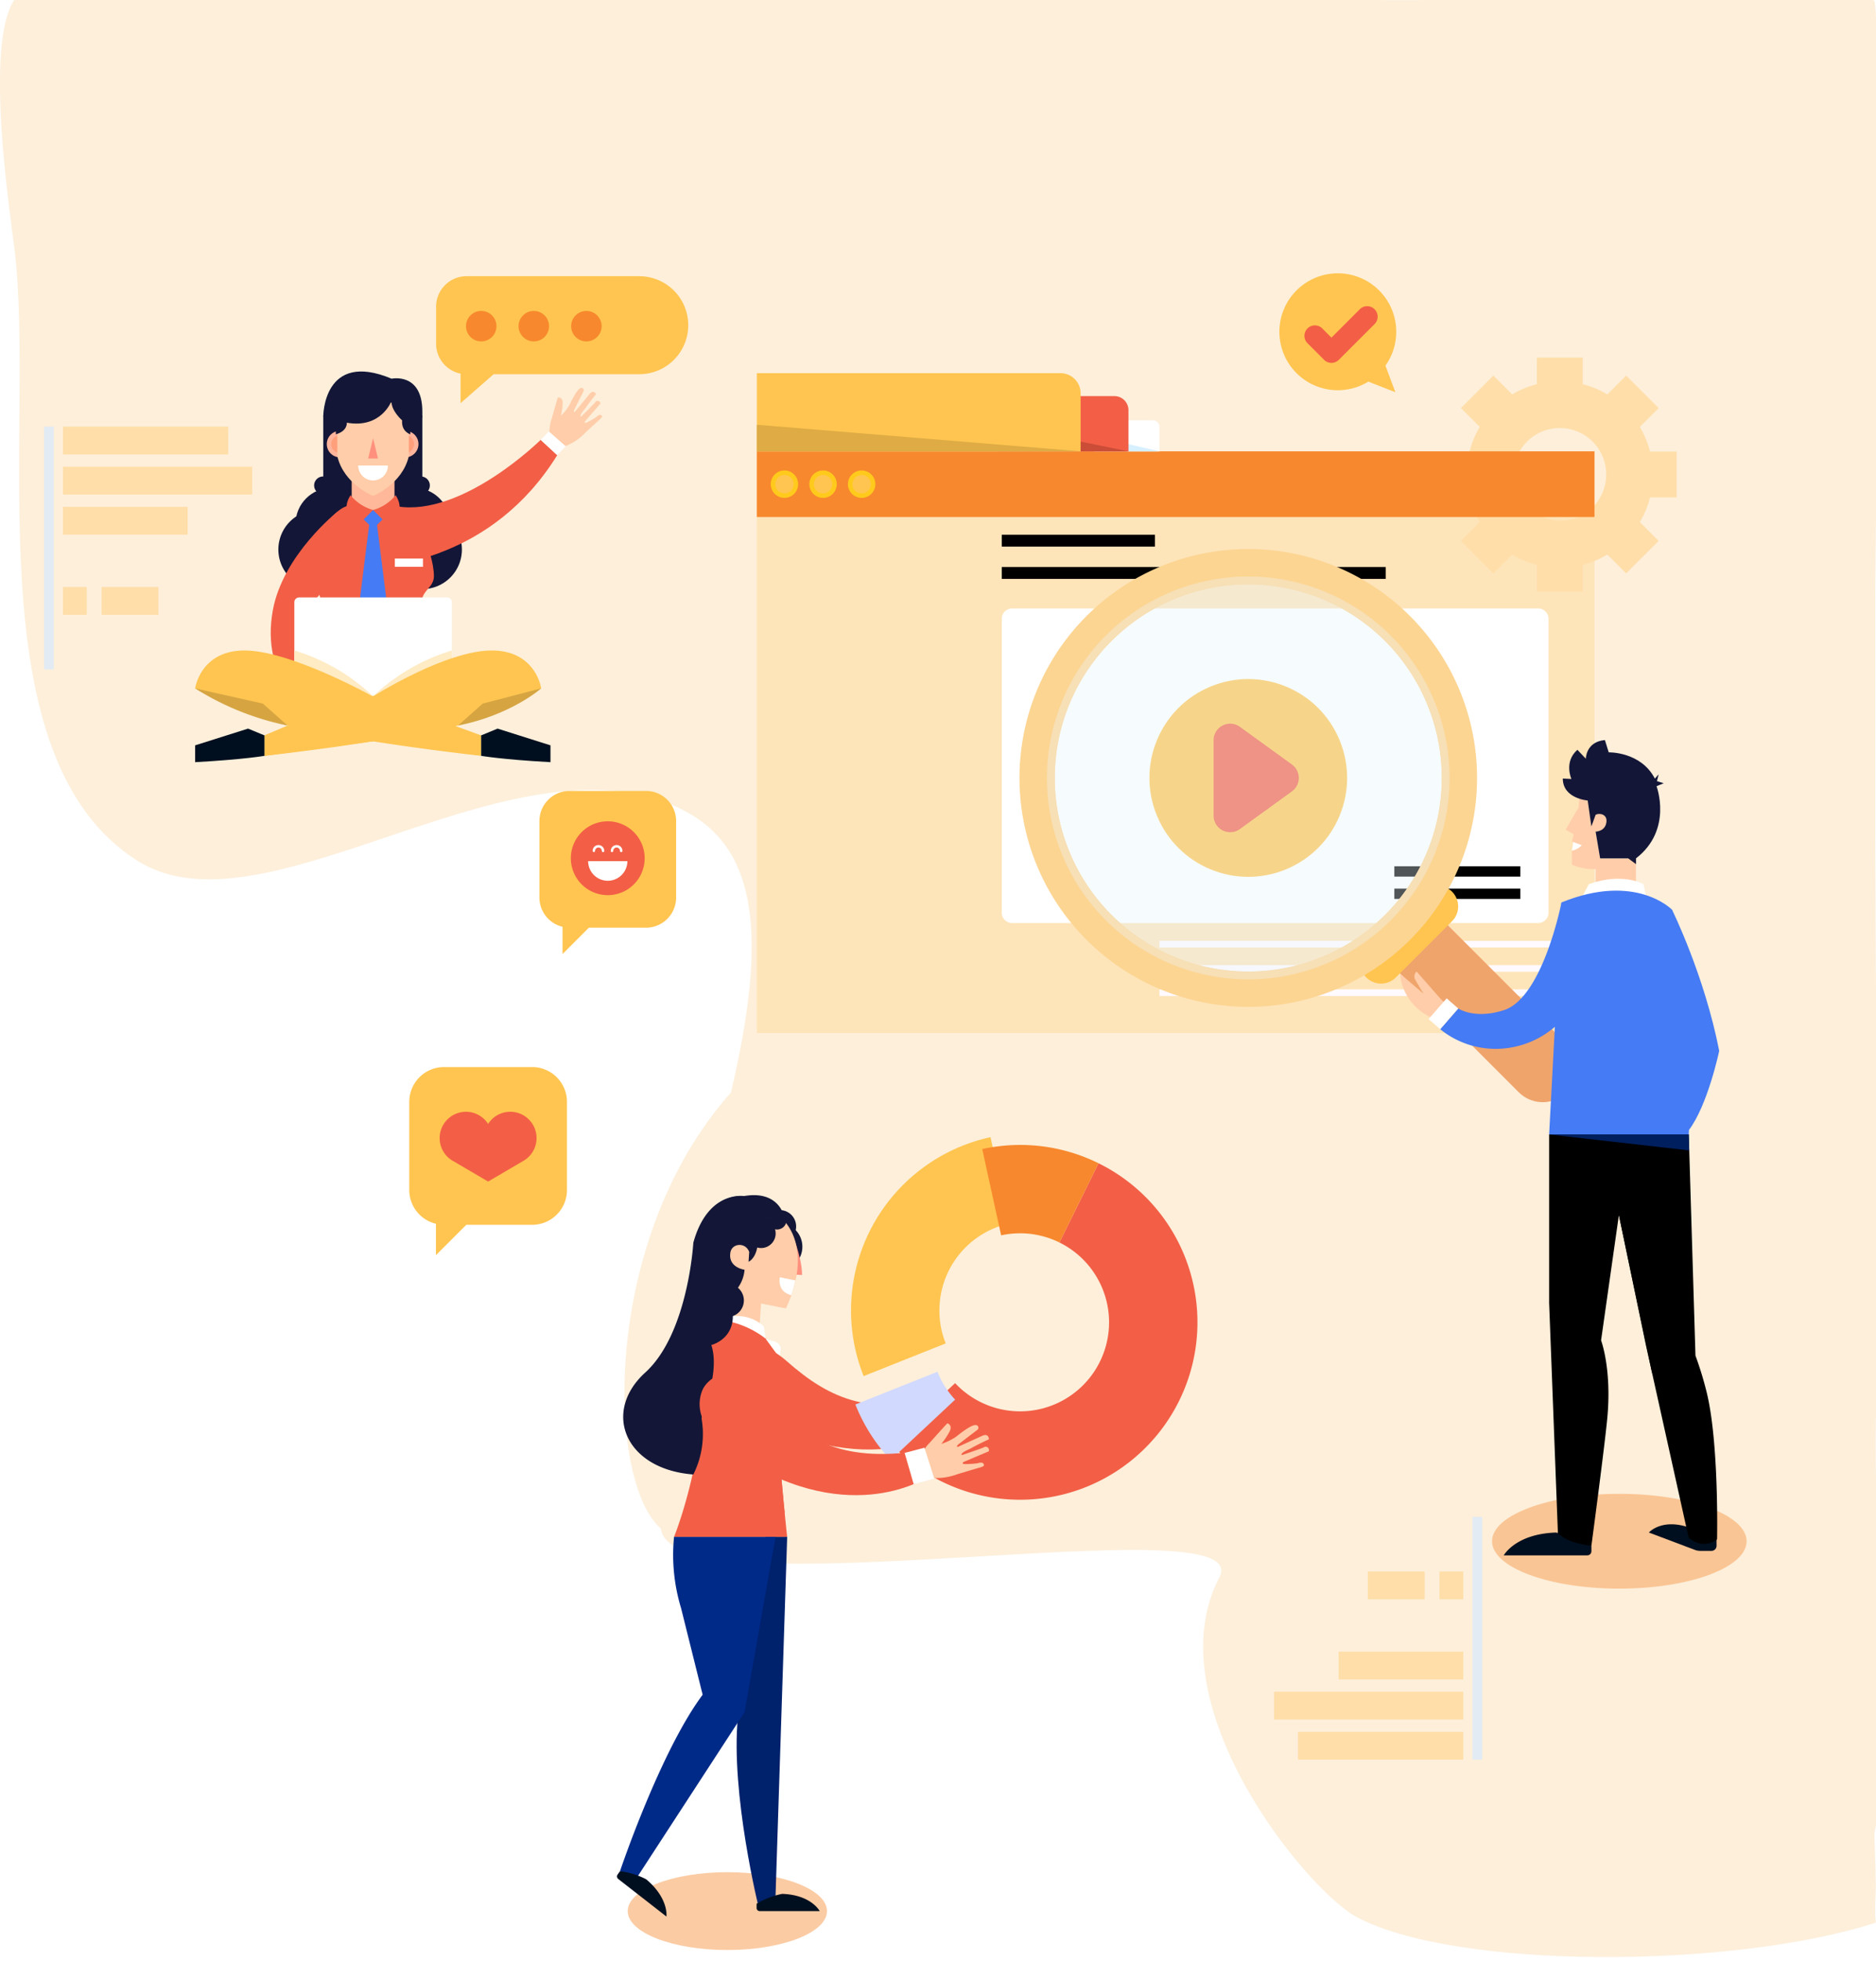 <svg xmlns="http://www.w3.org/2000/svg" xmlns:xlink="http://www.w3.org/1999/xlink" width="816" height="852.704" viewBox="0 0 816 852.704"><rect x="0" y="0" width="816" height="852.704" fill="#333333" stroke="none"/><defs><linearGradient id="a" x1="0.087" y1="-0.051" x2="1.055" y2="1.618" gradientUnits="objectBoundingBox"><stop offset="0" stop-color="#ffebc4"/><stop offset="1" stop-color="#ffebc4"/></linearGradient><linearGradient id="b" x1="-108.12" y1="-0.051" x2="-107.152" y2="1.618" gradientUnits="objectBoundingBox"><stop offset="0" stop-color="#e2f3f8"/><stop offset="1" stop-color="#ffebc4"/></linearGradient><linearGradient id="c" x1="-162.627" y1="1" x2="-162.627" gradientUnits="objectBoundingBox"><stop offset="0" stop-color="#fff"/><stop offset="0.365" stop-color="#fff"/><stop offset="0.542" stop-color="#fff"/><stop offset="1" stop-color="#fff"/></linearGradient><clipPath id="e"><rect width="816" height="852.704"/></clipPath></defs><g id="d" clip-path="url(#e)"><rect width="816" height="852.704" fill="#fff"/><g transform="translate(-584)"><g transform="translate(-58 -68)"><g transform="translate(117.856 68.438)"><g transform="translate(24.863 -38.532)"><path d="M1086.449,902.621c-.431-13.164-1.234-64.184-1.076-117.562.052-17.576-.589-35.776,0-52.667,1.653-47.432,0-151.69,0-151.69l-.454-95.494V380.3s2.815-255.359-.417-258c-2.633-2.155-4.985-1.12-7.484-1.4-3.771-.437-8.518-.55-22.06,0-22.625.919-69.454-2.038-162.926.953-15.468.495-79.636-.737-152.333-.542-113.73.306-247.562.409-247.562.409H339.2s-6.723.448-21.783-1.418c-6.24-.773,7.631.379,0,0-6.38-.317,10.576-.1,0,1.418-3.4.487-40.982-1.272-41.849,0-13.225,19.412-1.994,92.173,0,108.619,9.3,76.717-18.622,221.058,53.893,266.047,56.5,35.055,167.231-61.467,239.362-20.943,29.376,16.5,34.488,53.4,18.333,121.49-56.782,63.766-54.044,169.139-30.465,189.538,7.28,6.3-8.059-65.942,0,0,4.682,38.289,260.175-11.7,242.947,21.193-28.641,54.689,37.749,135.978,59.8,147.744,42.786,22.829,163,22.6,225.73,2.4-.7-6.639.069-11.869,0-16.738-.285-19.99-1.154-21.368,0-25.138C1085.758,914.052,1085.333,912.691,1086.449,902.621Z" transform="translate(230.036 -83.817)" fill="#fdefda" opacity="0.996"/></g><g transform="translate(779.029 415.916)"><path d="M420.383,235.825a.6.6,0,0,1-.6-.6,1.621,1.621,0,1,0-3.242,0,.6.6,0,0,1-1.2,0,2.816,2.816,0,1,1,5.632,0A.6.6,0,0,1,420.383,235.825Z" transform="translate(-415.349 -232.409)" fill="#fff"/><g transform="translate(8.773)"><path d="M423.609,235.825a.6.6,0,0,1-.6-.6,1.621,1.621,0,1,0-3.242,0,.6.6,0,1,1-1.194,0,2.816,2.816,0,1,1,5.632,0A.6.6,0,0,1,423.609,235.825Z" transform="translate(-418.575 -232.409)" fill="#fff"/></g></g><path d="M424.034,244.74a9.479,9.479,0,0,0,9.477-9.48H414.554A9.481,9.481,0,0,0,424.034,244.74Z" transform="translate(362.313 188.41)" fill="#fff"/><g transform="translate(543.323 185.045)"><rect width="71.874" height="12.103" transform="translate(8.229)" fill="#ffdea9"/><rect width="4.217" height="105.538" fill="#e2ebf4"/><rect width="82.282" height="12.103" transform="translate(8.229 17.429)" fill="#ffdea9"/><rect width="54.204" height="12.103" transform="translate(8.229 34.857)" fill="#ffdea9"/><rect width="10.33" height="12.103" transform="translate(8.229 69.714)" fill="#ffdea9"/><rect width="24.737" height="12.103" transform="translate(25.002 69.714)" fill="#ffdea9"/></g><g transform="translate(1168.835 764.584) rotate(180)"><rect width="71.874" height="12.103" transform="translate(8.229)" fill="#ffdea9"/><rect width="4.217" height="105.538" fill="#e2ebf4"/><rect width="82.282" height="12.103" transform="translate(8.229 17.429)" fill="#ffdea9"/><rect width="54.204" height="12.103" transform="translate(8.229 34.857)" fill="#ffdea9"/><rect width="10.33" height="12.103" transform="translate(8.229 69.714)" fill="#ffdea9"/><rect width="24.737" height="12.103" transform="translate(25.002 69.714)" fill="#ffdea9"/></g></g></g><g transform="translate(139.501 10.542)"><g transform="translate(0.856 144.923)"><g transform="translate(0 0)"><g transform="translate(772.844)"><path d="M657.019,187.527v-19.97H645.444a40.275,40.275,0,0,0-4.435-10.706l8.184-8.184-14.121-14.121-8.182,8.184a40.184,40.184,0,0,0-10.708-4.433V126.721h-19.97V138.3a40.2,40.2,0,0,0-10.706,4.433l-8.184-8.184L563.2,148.666l8.184,8.184a40.266,40.266,0,0,0-4.435,10.706H555.375v19.97H566.95a40.211,40.211,0,0,0,4.435,10.706l-8.184,8.184,14.119,14.121,8.184-8.184a40.2,40.2,0,0,0,10.706,4.433v11.575h19.97V216.788a40.184,40.184,0,0,0,10.708-4.433l8.182,8.184,14.121-14.121-8.184-8.184a40.219,40.219,0,0,0,4.435-10.706Zm-70.984-10.6a20.182,20.182,0,1,1,20.78,20.777A21.4,21.4,0,0,1,586.035,176.925Z" transform="translate(-256.938 -126.721)" fill="#ffdea9"/><g transform="translate(0 6.779)"><path d="M0,0H364.349V242.9a10.006,10.006,0,0,1-10.006,10.006H0Z" transform="translate(0 33.984)" fill="#ffdea9" opacity="0.67"/><rect width="170.937" height="2.889" transform="translate(175.135 246.79)" fill="#fffaff"/><rect width="170.937" height="2.889" transform="translate(175.135 257.343)" fill="#fffaff"/><rect width="170.937" height="2.889" transform="translate(175.135 267.895)" fill="#fffaff"/><path d="M4.493,0h228.83a4.493,4.493,0,0,1,4.493,4.493V132.27a4.493,4.493,0,0,1-4.493,4.493H4.493A4.493,4.493,0,0,1,0,132.27V4.493A4.493,4.493,0,0,1,4.493,0Z" transform="translate(106.543 102.29)" fill="#fff"/><path d="M0,0H364.349V28.539H0Z" transform="translate(0 33.984)" fill="#f7882d"/><g transform="translate(6.045 42.292)"><path d="M447.879,160.827a5.96,5.96,0,1,1-5.96-5.962A5.959,5.959,0,0,1,447.879,160.827Z" transform="translate(-435.96 -154.865)" fill="#ffca1c"/><path d="M444.75,159.664a3.994,3.994,0,1,1-3.994-4A3.994,3.994,0,0,1,444.75,159.664Z" transform="translate(-434.797 -153.702)" fill="#ffc550"/></g><g transform="translate(22.837 42.292)"><path d="M454.74,160.827a5.961,5.961,0,1,1-5.962-5.962A5.961,5.961,0,0,1,454.74,160.827Z" transform="translate(-442.818 -154.865)" fill="#ffca1c"/><circle cx="3.994" cy="3.994" r="3.994" transform="translate(1.966 1.967)" fill="#ffc550"/></g><g transform="translate(39.629 42.292)"><path d="M461.6,160.827a5.961,5.961,0,1,1-5.962-5.962A5.961,5.961,0,0,1,461.6,160.827Z" transform="translate(-449.676 -154.865)" fill="#ffca1c"/><path d="M458.469,159.664a3.995,3.995,0,1,1-4-4A4,4,0,0,1,458.469,159.664Z" transform="translate(-448.513 -153.702)" fill="#ffc550"/></g><path d="M0,0H25.564a2.9,2.9,0,0,1,2.9,2.9V13.515a0,0,0,0,1,0,0H0a0,0,0,0,1,0,0V0A0,0,0,0,1,0,0Z" transform="translate(146.675 20.469)" fill="#fff"/><path d="M513.9,153.526H499.561l-.678-3.472Z" transform="translate(-338.768 -119.542)" fill="#d6f0ff"/><path d="M0,0H50.825a6.1,6.1,0,0,1,6.1,6.1v17.92a0,0,0,0,1,0,0H0a0,0,0,0,1,0,0V0A0,0,0,0,1,0,0Z" transform="translate(104.717 9.969)" fill="#f25f46"/><path d="M513.53,154.328,489.822,149.5l2.908,4.829Z" transform="translate(-351.893 -120.345)" fill="#cb4c37"/><path d="M0,0H132.083a8.753,8.753,0,0,1,8.753,8.753V33.984H0Z" fill="#ffc550"/><path d="M574.328,158.3l-140.836-11.55V158.3Z" transform="translate(-433.491 -124.321)" fill="#deab44"/><path d="M0,0H166.993V5.158H0Z" transform="translate(106.543 84.278)"/><rect width="66.631" height="5.158" transform="translate(106.543 70.245)"/><rect width="54.81" height="4.495" transform="translate(277.292 214.375)"/><path d="M0,0H54.81V4.5H0Z" transform="translate(277.292 224.081)"/></g></g></g></g><g transform="translate(529.38 109.54)"><g transform="translate(0 48.564)"><rect width="43.093" height="52.896" transform="translate(55.731 12.055)" fill="#131637"/><circle cx="15.712" cy="15.712" r="15.712" transform="translate(43.666 43.438)" fill="#131637"/><path d="M418.18,167.04a15.712,15.712,0,1,1-15.712-15.712A15.712,15.712,0,0,1,418.18,167.04Z" transform="translate(-307.29 -107.891)" fill="#131637"/><path d="M422.048,172.467a17.207,17.207,0,1,1-17.206-17.208A17.208,17.208,0,0,1,422.048,172.467Z" transform="translate(-306.017 -102.197)" fill="#131637"/><path d="M403.5,172.467a17.208,17.208,0,1,1-17.208-17.208A17.21,17.21,0,0,1,403.5,172.467Z" transform="translate(-332.884 -102.197)" fill="#131637"/><circle cx="3.902" cy="3.902" r="3.902" transform="translate(94.294 38.503)" fill="#131637"/><path d="M383.242,153.216a3.9,3.9,0,1,1-3.9-3.9A3.9,3.9,0,0,1,383.242,153.216Z" transform="translate(-323.682 -110.81)" fill="#131637"/><g transform="translate(32.876)"><path d="M396.8,155.544s-23.856,18.91-28.173,43c-5.379,30.022,15.2,43,15.2,43l2.52-15.132s-6.925-9.652-5.764-17.865c1.494-10.563,9.589-18.256,9.589-18.256S400.764,174.136,396.8,155.544Z" transform="translate(-367.728 -101.784)" fill="#f25f46"/><path d="M383.42,176.288l4.819-20.4s-19.013,15.886-14.561,48.733l.015-.017a36.568,36.568,0,0,1,8.839-14.8s.1-.242.274-.7Z" transform="translate(-360.087 -101.291)" fill="#f25f46"/><g transform="translate(50.082 0.001)"><path d="M393.05,171.722s-6.112,9.508-4.64,25.511c0,0,45.883-1.77,74.308-47.773l-7.2-6.648S421.559,176.372,393.05,171.722Z" transform="translate(-388.182 -120.228)" fill="#f25f46"/><path d="M417.168,154.035s.282-4.917.994-6.491c0,0,2.39-8.516,2.85-9.806,0,0,2.069-.316,2.091,2.248a27.143,27.143,0,0,1-.762,5.693,20.94,20.94,0,0,0,3.822-4.87c1.041-2.231,3.22-6.579,4.659-7.111s1.489,1.065,1.489,1.065-3.352,6.672-4.057,8.11c-.622,1.261.076,1.195.076,1.195s5.544-6.707,6.54-7.9,2.035-1.1,2.764.115c0,0-2.936,3.6-4.545,5.965-.561.825-2.97,3.276-2,3.856,0,0,5.35-5.255,6.146-6.249a1.236,1.236,0,0,1,2.309.541l-6.707,7.683s-.367.624.123.725c.438.091,4.554-2.311,4.926-2.684s1.636-1.435,2.351-.286c0,0,.191.424-.979,1.44s-6.552,6.009-6.552,6.009a22.543,22.543,0,0,1-8.31,5.536c-5.144,1.9-6.743.4-3.8,1.459l-1.391-2.64Z" transform="translate(-346.194 -133.588)" fill="#ffcda9"/><path d="M426.568,147.768l-7.312-6.452-3.574,3.664,7.2,6.649Z" transform="translate(-348.345 -122.396)" fill="#fff"/><path d="M390.807,154.752s10.35,5.771,16.917,19.87a59.236,59.236,0,0,0-7.226,2.821l-6.143-7.069" transform="translate(-384.379 -102.932)" fill="#f25f46"/></g><path d="M428.89,185.392c0-11.082-9.554-31.065-18.354-31.065h-16.18c-13.173,0-19.875,26.312-19.855,30.712.012,3.575,5,6.868,5.213,10.982.583,11.065-.357,24.625.984,39.5,0,0,4.537,9.2,21.748,7.26,17.211,1.937,18.785-6.445,18.785-6.445,1.352-14.995,1.917-29.556,2.493-40.678C424.336,191.356,428.89,190.032,428.89,185.392Z" transform="translate(-357.917 -103.547)" fill="#f25f46"/><rect width="12.229" height="3.598" transform="translate(66.218 77.773) rotate(180)" fill="#fff"/><path d="M392.221,157.293h-2.146l.008.658-.9-.658-6.569,52.251,8.09,1.909,8.09-1.909Z" transform="translate(-346.171 -99.25)" fill="#457bf4"/><path d="M376.715,174.287c.392,6.344.916,13.222,1.525,20.675l12.776,1.736,30.384-3.154a37.652,37.652,0,0,0,3.957-4.253c.426-5.394.789-10.445,1.082-15.21C402.246,182.012,382.545,176.373,376.715,174.287Z" transform="translate(-354.71 -74.932)" fill="#3bd2ff" opacity="0.51"/><path d="M0,0H5.917V5.917h-5A.918.918,0,0,1,0,5Z" transform="matrix(0.707, -0.707, 0.707, 0.707, 40.345, 57.08)" fill="#457bf4"/><g transform="translate(24.393)"><g transform="translate(28.325 18.658)"><path d="M389.258,146.979a5.771,5.771,0,1,0,5.771-5.771A5.77,5.77,0,0,0,389.258,146.979Z" transform="translate(-389.258 -141.208)" fill="#ffb59c"/><path d="M390.036,145.852a3.866,3.866,0,1,0,3.866-3.866A3.866,3.866,0,0,0,390.036,145.852Z" transform="translate(-388.131 -140.081)" fill="#ff9f7c"/></g><g transform="translate(0 18.658)"><path d="M377.69,146.979a5.771,5.771,0,1,0,5.771-5.771A5.77,5.77,0,0,0,377.69,146.979Z" transform="translate(-377.69 -141.208)" fill="#ffb59c"/><path d="M378.467,145.852a3.867,3.867,0,1,0,3.869-3.866A3.869,3.869,0,0,0,378.467,145.852Z" transform="translate(-376.564 -140.081)" fill="#ff9f7c"/></g><rect width="18.622" height="18.621" transform="translate(10.815 34.441)" fill="#ffb899"/><path d="M396.7,133.588l-2.5,1.09-.678-1.09-13.964,10.536v19.152c2.855,12.233,15.551,17.279,15.551,17.279s12.693-5.046,15.548-17.279V144.124Z" transform="translate(-374.983 -133.588)" fill="#ffcda9"/><path d="M389.281,151.344l-2.119-8.835-2.119,8.835Z" transform="translate(-367.037 -120.665)" fill="#ff907d"/><path d="M389.734,153.84a6.463,6.463,0,0,0,6.462-6.467H383.27A6.463,6.463,0,0,0,389.734,153.84Z" transform="translate(-369.607 -113.62)" fill="#fff"/></g><g transform="translate(32.986 46.642)"><path d="M392.743,159.057l-6.087,6.087s-9.187-3.8-3.719-12.507A19.014,19.014,0,0,0,392.743,159.057Z" transform="translate(-381.2 -152.637)" fill="#f25f46"/><path d="M385.914,159.057,392,165.144s9.187-3.8,3.717-12.507A19,19,0,0,1,385.914,159.057Z" transform="translate(-374.371 -152.637)" fill="#f25f46"/></g><path d="M2.078,0H66.44a2.078,2.078,0,0,1,2.078,2.078V46.151a0,0,0,0,1,0,0H0a0,0,0,0,1,0,0V2.078A2.078,2.078,0,0,1,2.078,0Z" transform="translate(10.27 91.088)" fill="#fff"/><path d="M406.055,200.009a85.821,85.821,0,0,0-34.133-19.8v6.381Z" transform="translate(-361.652 -66.05)" fill="url(#a)"/><path d="M385.966,200.009a85.824,85.824,0,0,1,34.13-19.8v6.381Z" transform="translate(-341.309 -66.05)" fill="url(#b)"/></g><g transform="translate(0 114.163)"><g transform="translate(30.145)"><path d="M366.613,217.117v8.891s48.873-5.267,84.2-13.171a209.788,209.788,0,0,0,36.167-16.155s-2.3-16.792-22.061-16.464-50.234,19.449-50.234,19.449Z" transform="translate(-366.612 -180.213)" fill="#ffc550"/><path d="M414,200.352l-1.252-.229-36.071-6.586-10.064,4.281v8.891" transform="translate(-366.613 -160.913)" fill="#ffc550"/><path d="M401,203.094l10.749-9.549,25.418-6.606S424.122,198.55,401,203.094Z" transform="translate(-316.8 -170.47)" fill="#d6a542"/></g><path d="M478.711,217.117v8.891s-48.875-5.267-84.2-13.171a182.969,182.969,0,0,1-40.21-16.155s2.3-16.792,22.061-16.464,54.274,19.449,54.274,19.449Z" transform="translate(-354.301 -180.213)" fill="#ffc550"/><path d="M394.511,203.094l-10.752-9.549L354.3,186.939A120.45,120.45,0,0,0,394.511,203.094Z" transform="translate(-354.301 -170.47)" fill="#d6a542"/></g><path d="M384.447,205.918s-8.783,1.57-30.146,2.757v-7.319l23.009-7.275,7.138,2.946Z" transform="translate(-354.301 -45.96)" fill="#000f1f"/><path d="M405.111,205.918s8.783,1.57,30.146,2.757v-7.319l-23.011-7.275-7.135,2.946Z" transform="translate(-280.701 -45.96)" fill="#000f1f"/></g><path d="M406.6,139.31s-4.447,12.059-19.427,9.4c0,0,.46,3.577-4.782,5.059v-3.188l-4.77-3.3-.473-1.555,3.161-10.1,10.279-2.045,8.132,1.43h13.124l5.338,4.7L414.8,150.708v3.063s-3.976-1.175-3.568-6.08C411.23,147.692,406.465,143.6,406.6,139.31Z" transform="translate(-321.205 -85.024)" fill="#131637"/><path d="M377.062,150.187s-.073-28.866,29.725-16.383c0,0,13.369-2.87,13.369,14.341v2.042l-.629,2.49-9.248-5.857-6.834-4.941-6.942.732Z" transform="translate(-321.331 -89.248)" fill="#131637"/><path d="M410.364,113.754h75.109a21.307,21.307,0,0,1,21.307,21.307h0a21.307,21.307,0,0,1-21.307,21.307H422.109l-14.351,12.585V156.109a13.257,13.257,0,0,1-10.654-13v-16.1A13.259,13.259,0,0,1,410.364,113.754Z" transform="translate(-292.298 -113.754)" fill="#ffc550"/><path d="M415.662,126.543a6.621,6.621,0,1,1-6.621-6.621A6.619,6.619,0,0,1,415.662,126.543Z" transform="translate(-284.599 -104.819)" fill="#f7882d"/><path d="M425,126.543a6.622,6.622,0,1,1-6.623-6.621A6.621,6.621,0,0,1,425,126.543Z" transform="translate(-271.071 -104.819)" fill="#f7882d"/><path d="M434.341,126.543a6.621,6.621,0,1,1-6.621-6.621A6.62,6.62,0,0,1,434.341,126.543Z" transform="translate(-257.542 -104.819)" fill="#f7882d"/></g><g transform="translate(887.939 228.157)"><circle cx="42.99" cy="42.99" r="42.99" transform="translate(43.349 76.251) rotate(-22.5)" fill="#ffc550"/><path d="M526.069,245.654l22.637-16.386a7.211,7.211,0,0,0,0-11.682L526.069,201.2a7.21,7.21,0,0,0-11.437,5.84v32.774A7.21,7.21,0,0,0,526.069,245.654Z" transform="translate(-430.194 -123.91)" fill="#f25f46"/><ellipse cx="55.367" cy="20.609" rx="55.367" ry="20.609" transform="translate(205.548 410.755)" fill="#f8a966" opacity="0.6"/><g transform="translate(148.283 146.374)"><path d="M625.335,293.631l-62.354-62.357a48.274,48.274,0,0,1-18.721,23.05l60.192,60.192a14.812,14.812,0,0,0,20.884,0h0A14.811,14.811,0,0,0,625.335,293.631Z" transform="translate(-535.562 -224.72)" fill="#efa46c"/><path d="M580.6,231.212a9.052,9.052,0,0,0-10.859-1.425c-3.029,13.019-12.275,24.412-24.109,30.67a35.5,35.5,0,0,1-4.922,2.118,8.967,8.967,0,0,0,2.593,5.933,9.069,9.069,0,0,0,12.791,0L580.6,244A9.074,9.074,0,0,0,580.6,231.212Z" transform="translate(-540.707 -228.597)" fill="#ffc550"/></g><path d="M579.665,168.817a99.517,99.517,0,1,0,99.516,99.516A99.518,99.518,0,0,0,579.665,168.817Zm0,183.679a84.162,84.162,0,1,1,84.161-84.164A84.16,84.16,0,0,1,579.665,352.5Z" transform="translate(-480.147 -168.817)" fill="#fcd592"/><path d="M572.6,173.7a87.573,87.573,0,1,0,87.572,87.572A87.574,87.574,0,0,0,572.6,173.7Zm0,171.735a84.162,84.162,0,1,1,84.161-84.164A84.16,84.16,0,0,1,572.6,345.43Z" transform="translate(-473.081 -161.751)" fill="#f7dfb6"/><circle cx="84.161" cy="84.161" r="84.161" transform="translate(0.959 166.245) rotate(-79.099)" fill="#e5f3f9" opacity="0.35"/><g transform="translate(165.538 83.054)"><path d="M578.964,220.567,578.292,225l4.148.451,1.595-3.029Z" transform="translate(-503.519 -176.91)" fill="#fff"/><path d="M590.17,251.268v-6.648s-4.018.737-10.3-1.846v-6.08a8.1,8.1,0,0,0,4.3-2.39l-4.3-1.592.8-3.186-3.472-2,5.541-9.461.477-5.573,3.5,2.39,1.592,10.188,1.856-3.979s3.3-1.8,4.513,1.432a4.33,4.33,0,0,1-4.513,5.891l1.966,11.623h15.6v11.231Z" transform="translate(-505.1 -188.608)" fill="#ffcda9"/><path d="M590.943,235.219l-1.849,5.061-1.6-11.271s-10.83-.8-10.83-9.552l3.746.193s-3.4-7.475,2.61-12.681l3.658,3.874s0-7.392,8.3-8.107l1.658,5.335s13.986-.367,20.061,11.413l1.655-1.841-.735,2.946,2.943.921-3.127,1.288s7.181,18.935-8.925,31.368v2.5l-3.408-2.5h-12.2l-1.966-11.623s4.118-.02,4.691-4.03C596.151,234.891,592.533,234.335,590.943,235.219Z" transform="translate(-505.874 -202.737)" fill="#131637"/><path d="M607.117,229.732s-9.018-5.34-23.8,0l-3.445,6.579,28.281-1.467Z" transform="translate(-501.237 -167.072)" fill="#fff"/><path d="M580.182,232.917a37.6,37.6,0,0,1,26.9-3l.607,3.009-17.833.926-9.677-.933Z" transform="translate(-500.781 -165.151)" opacity="0.4" fill="url(#c)"/><path d="M582.742,214.767l-2.07,11.464-3.472-2Z" transform="translate(-505.101 -185.311)" fill="#ffcda9"/><path d="M600.917,232.864s14.033,28.3,20.516,61.336c0,0-4.978,23.79-13.3,34.586-9.243-30.264-15.416-62.063-15.416-62.063Z" transform="translate(-482.616 -159.097)" fill="#457bf4"/><path d="M627.692,237.778s-15.661-16.346-48.084-3.176l-5.37,100.877h60.731S637.888,277.75,627.692,237.778Z" transform="translate(-509.391 -164.011)" fill="#457bf4"/><path d="M567.7,257.388l-9.574-9.145-.191,4.669-10.183-8.707a22.88,22.88,0,0,0,14.422,19.387Z" transform="translate(-547.754 -142.669)" fill="#ffcda9"/><path d="M561.607,255.645l-5.176-5.908-5.181-5.9a2.882,2.882,0,0,0-.5,3.724l3.479,5.894" transform="translate(-544.048 -143.208)" fill="#ffcda9"/><path d="M607.641,231.567s-8.053,41.339-25.017,46.821c-12.786,4.136-19.875-.715-19.875-.715l-7.865,9a38.358,38.358,0,0,0,32.4,7.654c25.012-5.367,32.881-31.814,32.881-31.814S623.958,235.619,607.641,231.567Z" transform="translate(-537.425 -160.976)" fill="#457bf4"/><rect width="6.705" height="11.95" transform="matrix(0.753, 0.658, -0.658, 0.753, 20.275, 112.286)" fill="#fff"/><path d="M604.306,349.144v2.427a1.8,1.8,0,0,1-1.8,1.8H566.175s5.059-9.331,22.656-9.926A49,49,0,0,1,604.306,349.144Z" transform="translate(-521.071 1.085)" fill="#000f1f"/><path d="M621.393,347.726v3.607a2.2,2.2,0,0,1-2.2,2.2h-4.914a6.493,6.493,0,0,1-2.282-.416l-20.036-7.554s5.367-6.229,17.292-2.265Z" transform="translate(-483.726 -1.036)" fill="#000f1f"/><path d="M634.969,272.766l2.918,96.161a148.382,148.382,0,0,1,4.594,14.816c5.727,21.736,4.807,64.987,4.807,64.987s-5.4,5.068-12.375-.693l-18.611-83.8-11.726-56.441-7.747,54.482s4.777,12.573,2.666,34.2c-1.315,13.489-6.868,55.05-6.868,55.05s-10.242-.735-14.576-5.517l-3.812-99.966V272.766Z" transform="translate(-509.391 -101.297)"/><path d="M586.628,298.249l4.776-8.694,18.492-10.2L598.787,290.9l2.362,76.372Z" transform="translate(-491.444 -91.751)"/><path d="M574.238,272.766l60.941,6.932-.211-6.932Z" transform="translate(-509.391 -101.298)" fill="#001f5f"/></g></g><g transform="translate(622.517 453.371)"><g transform="translate(90.356 30.481)"><g transform="translate(2.7 25.207)"><g transform="translate(17.366)"><path d="M363.241,279.77a10.4,10.4,0,1,0,11.072-9.684A10.4,10.4,0,0,0,363.241,279.77Z" transform="translate(-323.455 -258.043)" fill="#131637"/><path d="M364.826,274.428a7.095,7.095,0,1,0,7.551-6.606A7.093,7.093,0,0,0,364.826,274.428Z" transform="translate(-321.149 -261.31)" fill="#131637"/><path d="M372.615,271.123A2.582,2.582,0,1,1,369.8,268.8,2.583,2.583,0,0,1,372.615,271.123Z" transform="translate(-317.305 -259.886)" fill="#131637"/><path d="M372.741,272.428a2.582,2.582,0,1,1-2.818-2.321A2.58,2.58,0,0,1,372.741,272.428Z" transform="translate(-317.122 -257.995)" fill="#131637"/><path d="M399.47,274.07s-2.333-11.148-17.35-8.514c0,0-12.627-1.293-18.42,12.37a27.948,27.948,0,0,1,3.08,13.584c-.884,21.163-4.03,43.939-15.955,62-.2.3-.414.563-.615.852-1,2.762-2.079,5.5-3.232,8.178,3.533,3.11,9.109,5.431,17.987,4.429,9.608-21.706,14.3-45.134,14.3-45.134l8.922-16.011,10.088-8.991S407.317,275.691,399.47,274.07Z" transform="translate(-346.978 -265.153)" fill="#131637"/><path d="M371.561,271.825c.015.211,4.434,10.45,4.478,18.357l-7.4-.306Z" transform="translate(-315.607 -255.489)" fill="#ff907d"/><path d="M382.35,269.585s14.3,11.454,1.734,38.981l-10.842-2.142-.864,12.928-14.13-.945,1.006-15.032a15.534,15.534,0,0,0,6.817-11.623s-7.24-.93-6.161-7.478c.688-4.175,6.665-4.569,8.186-.24l-.282,4.243s3.2-1.327,3.91-7.162c0,0,7.62-4.18,4.564-11.934Z" transform="translate(-330.654 -259.319)" fill="#ffcda9"/><path d="M367.789,279.726l6.8,1.386a53.743,53.743,0,0,1-1.829,6.432C366.347,285.894,367.789,279.726,367.789,279.726Z" transform="translate(-317.033 -244.045)" fill="#fff"/><path d="M373.764,271.614a4.127,4.127,0,1,1-4.505-3.712A4.13,4.13,0,0,1,373.764,271.614Z" transform="translate(-320.105 -261.199)" fill="#131637"/><path d="M374.441,275.095a6.342,6.342,0,1,1-6.922-5.7A6.341,6.341,0,0,1,374.441,275.095Z" transform="translate(-325.527 -259.053)" fill="#131637"/><path d="M375.348,287.082h0c-7.272-.487-14.309,5.1-13.8,12.368,3.11,44.363-12.634,82.557-12.634,82.557h49.208s-4.287-39.657-3.193-42.58,12.36-6.981,12.36-18.219l-19.343-26.643A16.2,16.2,0,0,0,375.348,287.082Z" transform="translate(-344.174 -233.431)" fill="#f25f46"/><path d="M384.965,330.4c.321-.859,1.53-1.824,3.066-3.031a98.471,98.471,0,0,1-4.048-16.545c-3.35-20.372-16.976-19.094-21.846-15.264-8.043,6.32-8.509,17.865-1,33.136,7.794,15.852,16.963,26.642,25.962,34.013C385.908,350.741,384.233,332.355,384.965,330.4Z" transform="translate(-334.21 -224.402)" fill="#f25f46"/><path d="M365.172,290.62l.448.289,3.67,1.072a3.4,3.4,0,0,1,2.424,3.653l-.38,3.32a17.323,17.323,0,0,1,10.943,15.073" transform="translate(-320.623 -228.264)" fill="#fff"/><path d="M357.719,288.55l.277-1.481c-1.751.779,9.241-3.416,17.235,4.119l.737,5.264A39.99,39.99,0,0,0,357.719,288.55Z" transform="translate(-331.419 -234.096)" fill="#fff"/><path d="M355.487,288.791a7.183,7.183,0,1,0,6.459-7.84A7.183,7.183,0,0,0,355.487,288.791Z" transform="translate(-334.701 -242.319)" fill="#131637"/><path d="M353.9,290.193a5.289,5.289,0,1,0,4.755-5.774A5.289,5.289,0,0,0,353.9,290.193Z" transform="translate(-336.983 -237.282)" fill="#131637"/></g><path d="M358.415,298.975c1.352-6.043,11.1-15.651,26.576-1.993,18.526,16.346,37.044,24.711,70.834,14.5l5.69,10.3s-29.9,27.754-82.917,3.5C363.123,318.194,356.182,308.961,358.415,298.975Z" transform="translate(-313.638 -224.635)" fill="#f25f46"/><path d="M392.393,265.37s-15.742-2.586-22.007,20.284c0,0-2.218,39.466-20.933,56.456s-9.05,41.985,20.933,44.3a39.253,39.253,0,0,0,3.345-25.555s8.523-18.5,4.481-30.739c0,0,14.194-3.4,7.639-21.1-7.062-13.144,3.053-29.373,3.053-29.373l10.95-7.321Z" transform="translate(-339.886 -264.967)" fill="#131637"/></g><g transform="translate(101.807)"><path d="M228.152,339.256a77.08,77.08,0,0,1,55.184-103.882l8.212,37.5A38.73,38.73,0,0,0,261.105,310.7a38.307,38.307,0,0,0,2.746,14.332Z" transform="translate(-222.676 -235.374)" fill="#ffc550"/><path d="M340.1,363.392a76.987,76.987,0,0,1-54.533,22.6,77.848,77.848,0,0,1-10.461-.706,76.872,76.872,0,0,1-44.092-21.89c-.6-.6-1.18-1.229-1.755-1.857L257.3,335.3a38.7,38.7,0,1,0,45.376-61.147l17-34.444A77.075,77.075,0,0,1,340.1,363.392Z" transform="translate(-212.037 -228.367)" fill="#f25f46"/><path d="M295.074,244.639l-17,34.444a38.279,38.279,0,0,0-17.1-4,38.884,38.884,0,0,0-8.264.889l-8.212-37.5c1.988-.445,4-.811,6.015-1.072a74.806,74.806,0,0,1,10.514-.732,76.727,76.727,0,0,1,21.707,3.138A74.85,74.85,0,0,1,295.074,244.639Z" transform="translate(-187.435 -233.293)" fill="#f7882d"/><path d="M238.747,312.714A75.969,75.969,0,0,1,223.4,288.6l35.7-14.23a38.328,38.328,0,0,0,7.689,12.109Z" transform="translate(-221.516 -172.377)" fill="#d1d9fe"/></g><path d="M427.355,402.282c0,9.344-19.4,16.919-43.332,16.919s-43.334-7.576-43.334-16.919,19.4-16.917,43.334-16.917S427.355,392.938,427.355,402.282Z" transform="translate(-336.022 -65.816)" fill="#f8a966" opacity="0.6"/><g transform="translate(0 173.783)"><path d="M374.3,325.833h9.329l-5.245,161.86h-6.966s-12.559-50.428-9.2-83.691c2.884-38.3-3.3-54.9-3.3-54.9" transform="translate(-309.61 -325.833)" fill="#00216c"/><path d="M406.958,325.833,393.508,402l-46.992,72.178-7.2-3s17.409-51.855,35.954-76.722l-9.39-37.668a79.477,79.477,0,0,1-3.053-30.947Z" transform="translate(-338.016 -325.833)" fill="#002a88"/><path d="M340.079,385.19l-1.041,1.469a1.407,1.407,0,0,0,.267,1.9l20.984,16.344s1.08-7.928-8.829-16.207A33.925,33.925,0,0,0,340.079,385.19Z" transform="translate(-338.783 -239.852)" fill="#000f1f"/></g><path d="M363.585,393.513v1.834a1.327,1.327,0,0,0,1.3,1.356h26.138s-3.639-7.039-16.3-7.488A34.291,34.291,0,0,0,363.585,393.513Z" transform="translate(-302.856 -60.238)" fill="#000f1f"/><g transform="translate(31.825 108.364) rotate(-21)"><path d="M4.13,3.68c4.116-4.628,17.3-8.293,24.2,11.165,8.254,23.286,20.379,39.59,54.877,47.078l-.027,11.763S43.556,83.424,9,36.471C-1.088,22.764-2.672,11.322,4.13,3.68Z" transform="translate(0 0)" fill="#f25f46"/><path d="M3.387,9.63s4.4-3.648,6.3-4.29c0,0,9.118-4.709,10.58-5.34,0,0,1.9,1.508-.255,3.555a31.466,31.466,0,0,1-5.436,3.859,24.38,24.38,0,0,0,7.16-.61c2.718-.881,8.132-2.471,9.723-1.67s.274,2.108.274,2.108-8.315,2.434-10.1,2.97c-1.562.47-.955,1.011-.955,1.011s10.081-.6,11.885-.7,2.544.857,2.089,2.439c0,0-5.377.355-8.661.862-1.141.176-5.13.071-4.858,1.349,0,0,8.695.384,10.166.274a1.436,1.436,0,0,1,1.371,2.387l-11.829.387s-.823.181-.522.676c.269.446,5.568,2.04,6.178,2.062s2.512.252,2.1,1.768c0,0-.211.5-2,.306s-10.284-.808-10.284-.808A26.151,26.151,0,0,1,5.045,19.549C-.64,16.687-.633,14.143.8,17.48l1.144-3.269Z" transform="translate(78.452 55.053)" fill="#ffcda9"/><path d="M9.247,15.024l.8-14.052L1.193,0,0,14.108Z" transform="translate(75.537 60.416)" fill="#fff"/></g></g><g transform="translate(0)"><path d="M427.406,241.307H389.085a15.132,15.132,0,0,0-15.132,15.132V294.76a15.109,15.109,0,0,0,11.6,14.676V323.1l13.212-13.21h28.644A15.136,15.136,0,0,0,442.54,294.76V256.439A15.134,15.134,0,0,0,427.406,241.307Z" transform="translate(-373.953 -241.307)" fill="#ffc550"/><path d="M422.132,261.618a11.434,11.434,0,0,0-21.074-6.159,11.437,11.437,0,1,0-15,16.259l15,8.787,15-8.787A11.436,11.436,0,0,0,422.132,261.618Z" transform="translate(-366.766 -230.738)" fill="#f25f46"/></g></g><g transform="translate(679.122 333.316)"><path d="M452.242,222.8H419.018A13.12,13.12,0,0,0,405.9,235.915v33.227a13.1,13.1,0,0,0,10.056,12.723v11.851l11.454-11.454h24.836a13.12,13.12,0,0,0,13.122-13.119V235.915A13.12,13.12,0,0,0,452.242,222.8Z" transform="translate(-405.896 -222.796)" fill="#ffc550"/></g><path d="M411.482,244.248a16.056,16.056,0,1,0,16.058-16.057A16.057,16.057,0,0,0,411.482,244.248Z" transform="translate(281.317 118.334)" fill="#f25f46"/><g transform="translate(702.268 356.853)"><path d="M419.881,235.484a.538.538,0,0,1-.536-.539,1.459,1.459,0,1,0-2.919,0,.539.539,0,0,1-1.077,0,2.535,2.535,0,1,1,5.071,0A.54.54,0,0,1,419.881,235.484Z" transform="translate(-415.349 -232.409)" fill="#fff"/><g transform="translate(7.899)"><path d="M423.107,235.484a.54.54,0,0,1-.539-.539,1.459,1.459,0,1,0-2.919,0,.537.537,0,1,1-1.075,0,2.535,2.535,0,1,1,5.071,0A.54.54,0,0,1,423.107,235.484Z" transform="translate(-418.575 -232.409)" fill="#fff"/></g></g><path d="M423.09,243.8a8.534,8.534,0,0,0,8.533-8.536H414.554A8.536,8.536,0,0,0,423.09,243.8Z" transform="translate(285.767 128.574)" fill="#fff"/><g transform="translate(1001.009 108.328)"><path d="M573.179,165.121l4.3,11.547-11.746-4.6a25.415,25.415,0,1,1,7.441-6.951Z" transform="translate(-527.061 -125.026)" fill="#ffc550"/><g transform="translate(10.875 14.23)"><path d="M543.254,155.5a4.54,4.54,0,0,1-3.217-1.334l-7.2-7.2a4.55,4.55,0,1,1,6.435-6.435l3.984,3.984L555.6,132.171a4.551,4.551,0,0,1,6.437,6.435l-15.56,15.56A4.54,4.54,0,0,1,543.254,155.5Z" transform="translate(-531.502 -130.838)" fill="#f25f46"/></g></g></g></g></g></svg>
